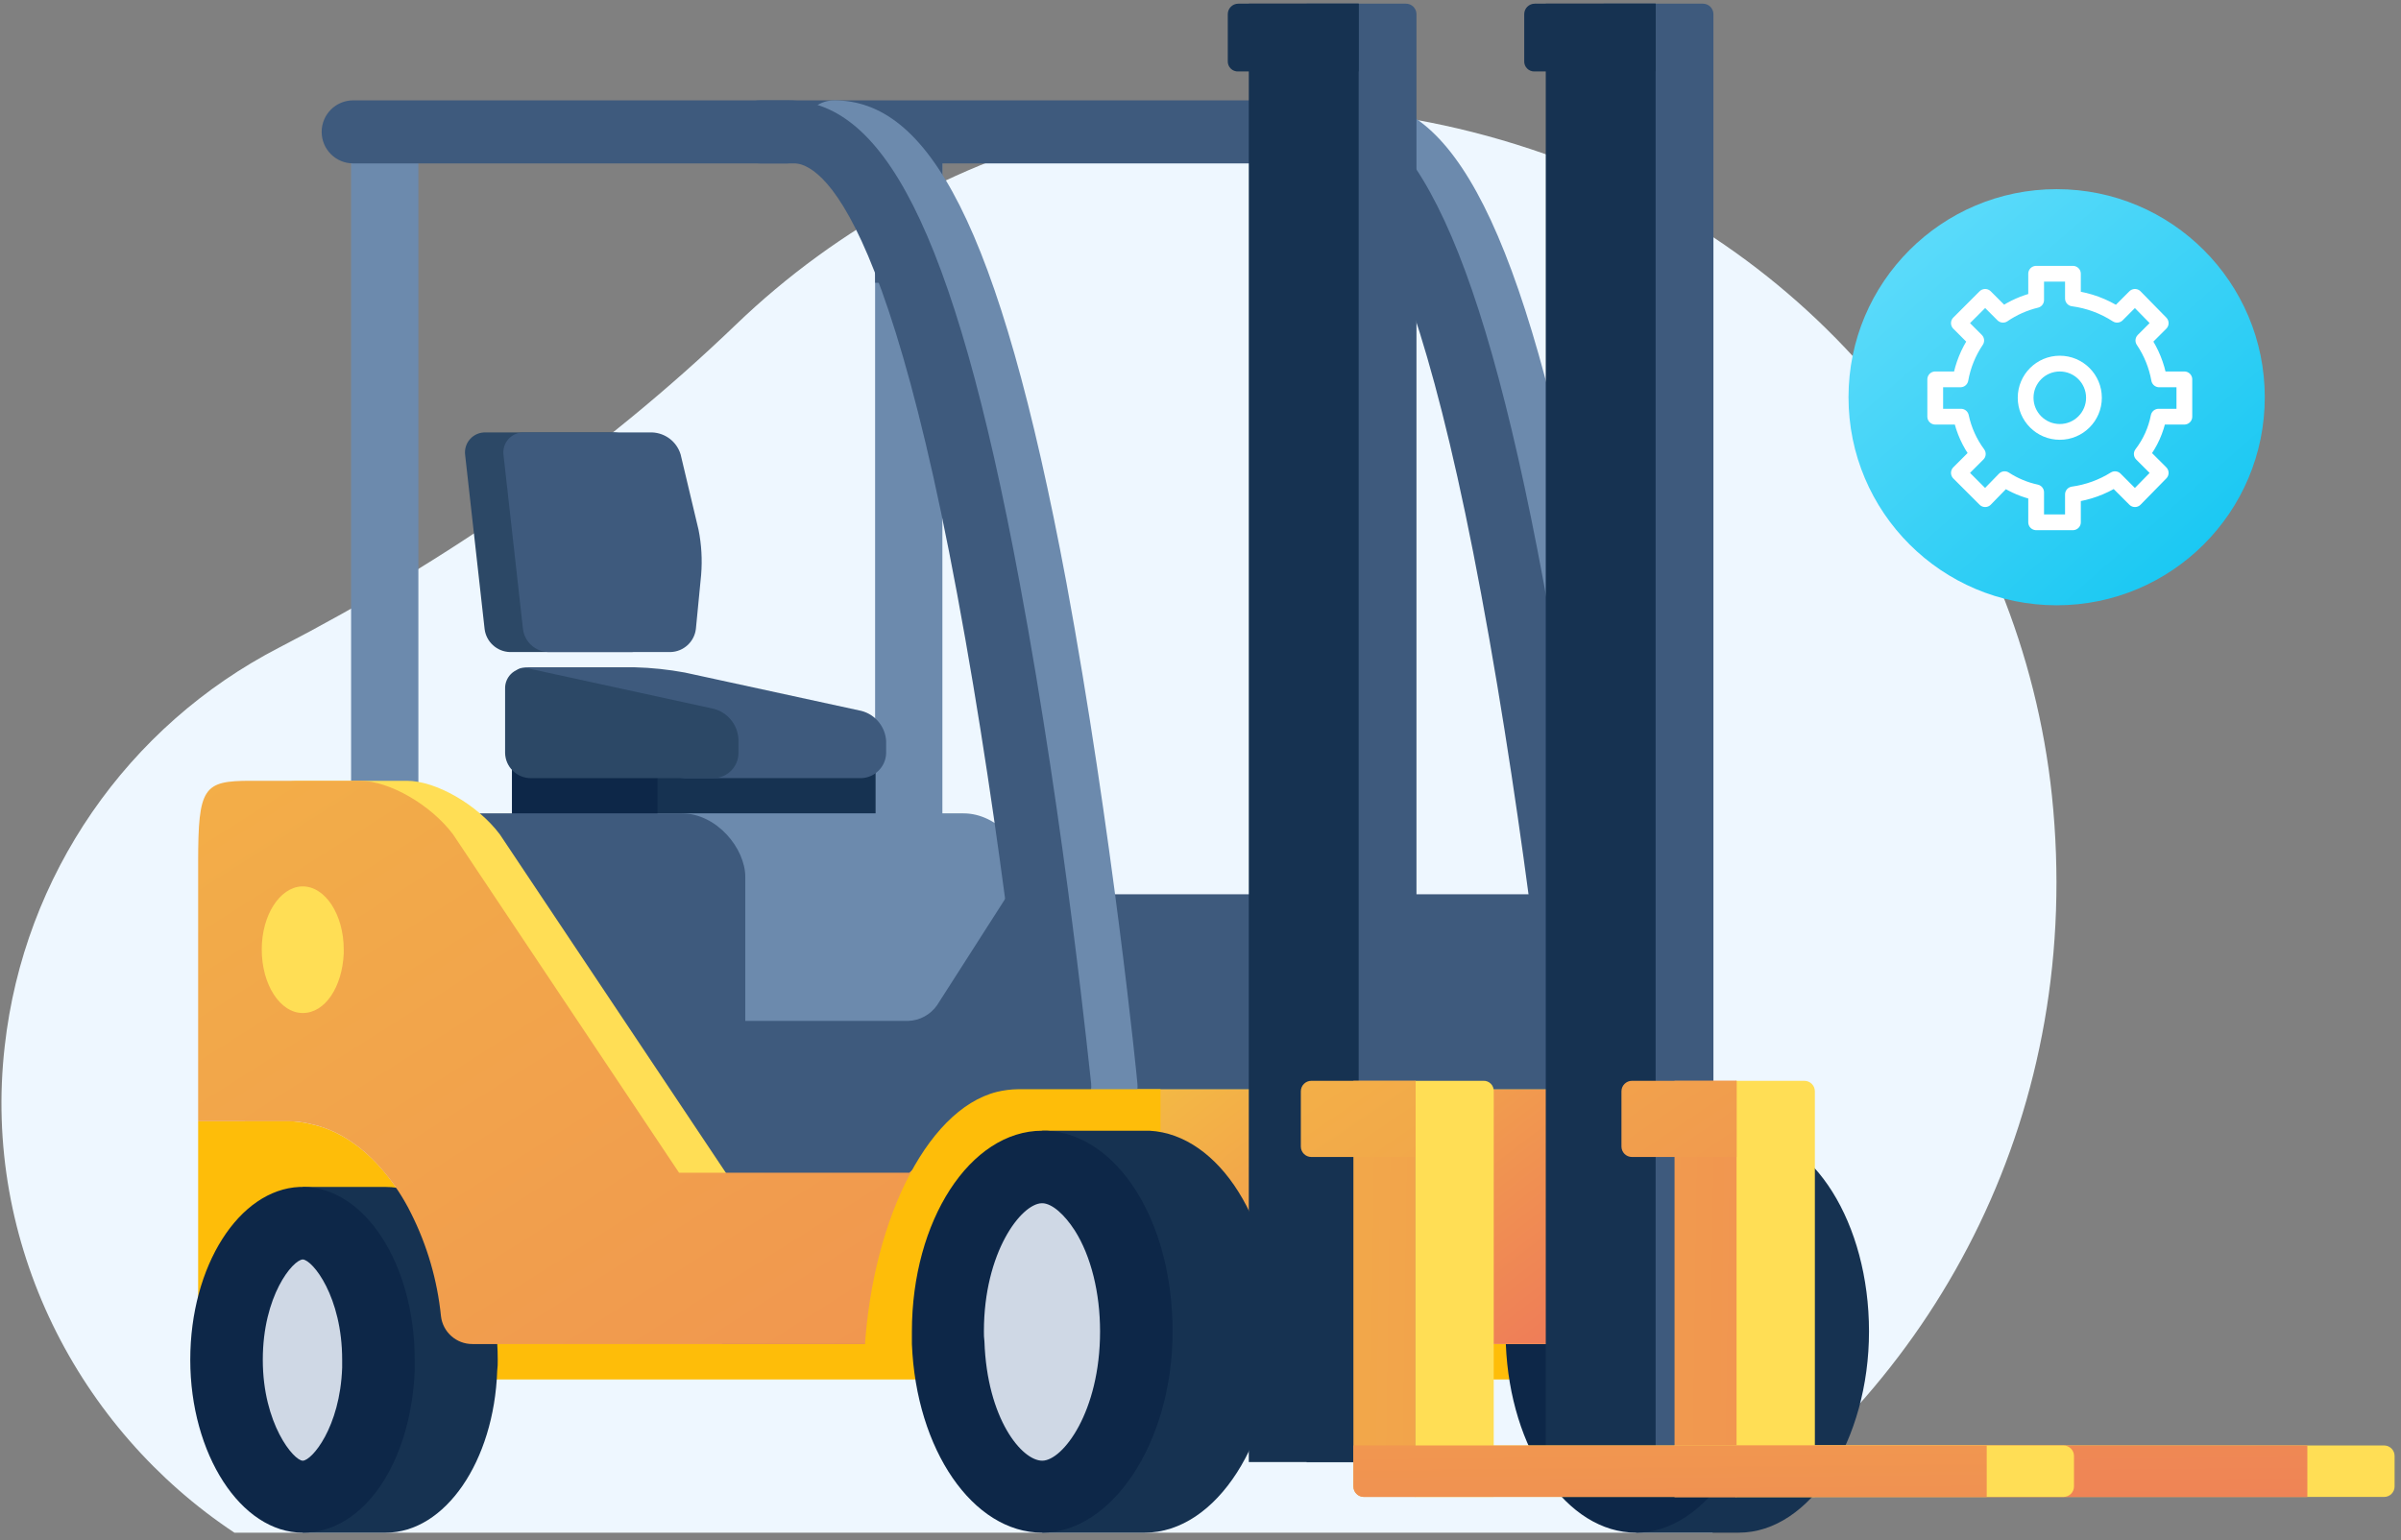 <?xml version="1.0" encoding="UTF-8"?> <svg xmlns="http://www.w3.org/2000/svg" xmlns:xlink="http://www.w3.org/1999/xlink" width="201px" height="129px" viewBox="0 0 201 129" version="1.1"><rect x="0" y="0" width="201" height="129" fill="#808080" stroke="none"/><!-- Generator: Sketch 52.6 (67491) - http://www.bohemiancoding.com/sketch --><title>homepage_Equipment</title><desc>Created with Sketch.</desc><defs><linearGradient x1="-11.705%" y1="4.764%" x2="189.026%" y2="152.093%" id="linearGradient-1"><stop stop-color="#F4BD43" offset="0%"></stop><stop stop-color="#EA4969" offset="100%"></stop></linearGradient><linearGradient x1="-65.992%" y1="-41.39%" x2="373.587%" y2="361.837%" id="linearGradient-2"><stop stop-color="#F4BD43" offset="0%"></stop><stop stop-color="#EA4969" offset="100%"></stop></linearGradient><linearGradient x1="-926.949%" y1="-44.761%" x2="2123.898%" y2="251.136%" id="linearGradient-3"><stop stop-color="#F4BD43" offset="0%"></stop><stop stop-color="#EA4969" offset="100%"></stop></linearGradient><linearGradient x1="-90.59%" y1="-1072.709%" x2="208.414%" y2="1314.46%" id="linearGradient-4"><stop stop-color="#F4BD43" offset="0%"></stop><stop stop-color="#EA4969" offset="100%"></stop></linearGradient><linearGradient x1="-377.306%" y1="-373.379%" x2="1218.447%" y2="1196%" id="linearGradient-5"><stop stop-color="#F4BD43" offset="0%"></stop><stop stop-color="#EA4969" offset="100%"></stop></linearGradient><linearGradient x1="-561.525%" y1="-9.924%" x2="2489.322%" y2="286.061%" id="linearGradient-6"><stop stop-color="#F4BD43" offset="0%"></stop><stop stop-color="#EA4969" offset="100%"></stop></linearGradient><linearGradient x1="-54.722%" y1="-793.265%" x2="244.025%" y2="1598.776%" id="linearGradient-7"><stop stop-color="#F4BD43" offset="0%"></stop><stop stop-color="#EA4969" offset="100%"></stop></linearGradient><linearGradient x1="-188.349%" y1="-186.414%" x2="1414.679%" y2="1382.966%" id="linearGradient-8"><stop stop-color="#F4BD43" offset="0%"></stop><stop stop-color="#EA4969" offset="100%"></stop></linearGradient><linearGradient x1="0.859%" y1="-6.098%" x2="105.871%" y2="113.699%" id="linearGradient-9"><stop stop-color="#6ADFFC" offset="0%"></stop><stop stop-color="#05C2F0" offset="100%"></stop></linearGradient></defs><g id="Final-Homepage-+-Styles" stroke="none" stroke-width="1" fill="none" fill-rule="evenodd"><g id="Homepage---Loan-Types" transform="translate(-572, -558)"><g id="homepage_Equipment" transform="translate(572, 558)"><path d="M19.624,128.348 L143.352,128.348 C162.36,115.5 174.504,92.84 171.776,66.616 C169.224,42.548 153.252,21.736 130.548,13.332 C104.72,3.74 78.76,10.692 61.6,27.192 C50.292,38.06 37.356,46.992 23.408,54.208 C10.633,60.789 1.996,73.323 0.396,87.604 C-1.496,104.104 6.556,119.68 19.624,128.348 Z" id="Path" fill="#EEF7FF" fill-rule="nonzero"></path><rect id="Rectangle" fill="#FEBD09" fill-rule="nonzero" x="24.904" y="104.368" width="112.596" height="11.15"></rect><path d="M145.552,94.688 L145.948,94.688 C151.8,94.996 156.464,102.432 156.464,111.496 C156.464,120.56 151.58,128.348 145.552,128.348 L136.972,128.348 L136.972,94.688 L145.552,94.688 Z" id="Path" fill="#163251" fill-rule="nonzero"></path><path d="M136.972,125.312 C132.968,125.312 129.36,119.416 129.096,112.464 C129.058,112.143 129.044,111.819 129.052,111.496 C129.052,104.148 132.748,97.724 136.972,97.724 L137.192,97.724 C140.888,97.9 144.848,103.532 144.848,111.496 C144.848,119.46 141.152,125.312 136.972,125.312 Z" id="Path" fill="#BBBCBE" fill-rule="nonzero"></path><path d="M136.928,100.76 L137.016,100.76 C137.808,100.804 138.82,101.684 139.656,103.048 C141.02,105.204 141.812,108.284 141.812,111.496 C141.812,118.228 138.688,122.32 136.972,122.32 C135.256,122.32 132.352,118.8 132.132,112.332 C132.097,112.055 132.082,111.775 132.088,111.496 C132.088,104.852 135.212,100.804 136.928,100.76 M136.972,94.688 C130.944,94.688 126.016,102.212 126.016,111.496 C126.016,111.848 126.06,112.2 126.06,112.552 C126.412,121.396 131.164,128.348 136.972,128.348 C142.78,128.348 147.884,120.824 147.884,111.496 C147.884,102.168 143.176,94.996 137.368,94.688 L136.972,94.688 Z" id="Shape" fill="#0D2748" fill-rule="nonzero"></path><path d="M37.136,112.552 C36.74,103.048 31.988,95.348 25.96,94.116 C25.384,93.975 24.793,93.901 24.2,93.896 L16.588,93.896 L16.588,112.552 L37.136,112.552 Z" id="Path" fill="#FEBD09" fill-rule="nonzero"></path><path d="M136.444,93.632 C135.091,93.619 133.959,92.6 133.804,91.256 C133.804,91.036 131.736,70.224 127.908,49.72 C120.736,11.308 114.4,13.684 113.696,13.684 C112.238,13.684 111.056,12.502 111.056,11.044 C111.056,9.586 112.238,8.404 113.696,8.404 C121.484,8.404 127.468,18.436 133.144,48.796 C136.972,69.52 139.084,90.508 139.128,90.728 C139.255,92.196 138.175,93.493 136.708,93.632 L136.444,93.632 Z" id="Path" fill="#6C8AAD" fill-rule="nonzero"></path><rect id="Rectangle" fill="#6C8AAD" fill-rule="nonzero" x="73.26" y="11.396" width="5.632" height="60.456"></rect><path d="M132.572,93.632 C131.211,93.639 130.068,92.61 129.932,91.256 C129.888,91.036 127.82,70.224 123.992,49.72 C116.864,11.308 110.484,13.684 109.78,13.684 L63.668,13.684 C62.21,13.684 61.028,12.502 61.028,11.044 C61.028,9.586 62.21,8.404 63.668,8.404 L109.78,8.404 C117.568,8.404 123.596,18.436 129.228,48.796 C133.1,69.52 135.168,90.508 135.212,90.728 C135.341,92.181 134.285,93.47 132.836,93.632 L132.572,93.632 Z" id="Path" fill="#3E5A7D" fill-rule="nonzero"></path><rect id="Rectangle" fill="#3E5A7D" fill-rule="nonzero" x="73.26" y="12.056" width="5.632" height="11.625"></rect><path d="M60.456,98.208 L60.456,112.552 L132.176,112.552 C132.176,112.2 132.924,111.848 132.924,111.54 C132.924,99.572 132.792,102.256 140.536,102.256 L140.932,102.256 L140.932,89.98 L95.832,89.98 L60.456,98.208 Z" id="Path" fill="#FFDE55" fill-rule="nonzero"></path><path d="M81.004,112.552 C80.608,103.048 75.856,95.348 69.828,94.116 C69.252,93.975 68.661,93.901 68.068,93.896 L60.456,93.896 L60.456,112.552 L81.004,112.552 Z" id="Path" fill="#887130" fill-rule="nonzero"></path><rect id="Rectangle" fill="url(#linearGradient-1)" fill-rule="nonzero" x="95.436" y="91.212" width="37.928" height="21.336"></rect><path d="M32.032,99.396 L32.296,99.396 C37.444,99.396 41.668,105.864 41.668,113.872 C41.675,114.181 41.661,114.489 41.624,114.796 C41.36,122.364 37.268,128.348 32.296,128.348 L25.344,128.348 L25.344,99.396 L32.032,99.396 Z" id="Path" fill="#163251" fill-rule="nonzero"></path><path d="M25.344,125.312 C22.308,125.312 18.964,120.604 18.964,113.872 C18.964,108.592 21.516,102.564 25.212,102.432 L25.344,102.432 C28.336,102.432 31.68,107.14 31.68,113.872 L31.68,114.664 C31.416,121.044 28.204,125.312 25.344,125.312 Z" id="Path" fill="#CFD8E5" fill-rule="nonzero"></path><path d="M25.344,105.468 C26.18,105.512 28.644,108.592 28.644,113.872 L28.644,114.532 C28.468,119.548 26.092,122.32 25.344,122.32 C24.596,122.32 22,119.24 22,113.872 C22,108.504 24.508,105.512 25.344,105.468 M25.344,99.396 L25.08,99.396 C20.02,99.616 15.928,105.996 15.928,113.872 C15.928,121.748 20.152,128.348 25.344,128.348 C30.536,128.348 34.408,122.364 34.716,114.796 L34.716,113.872 C34.716,105.864 30.536,99.396 25.344,99.396 Z" id="Shape" fill="#0D2748" fill-rule="nonzero"></path><path d="M109.384,122.452 L118.58,122.452 L118.58,1.188 C118.58,0.702 118.186,0.308 117.7,0.308 L109.384,0.308 L109.384,122.452 Z" id="Path" fill="#3E5A7D" fill-rule="nonzero"></path><rect id="Rectangle" fill="#163251" fill-rule="nonzero" x="54.56" y="63.976" width="18.744" height="6.156"></rect><path d="M40.656,36.212 C40.164,36.195 39.69,36.395 39.359,36.76 C39.028,37.124 38.875,37.616 38.94,38.104 L40.568,52.668 C40.698,53.746 41.595,54.568 42.68,54.604 L52.888,54.604 C53.973,54.568 54.87,53.746 55,52.668 L55.484,48.136 C55.573,46.869 55.484,45.595 55.22,44.352 L53.768,38.06 C53.45,37.001 52.497,36.259 51.392,36.212 L40.656,36.212 Z" id="Path" fill="#2C4866" fill-rule="nonzero"></path><path d="M43.868,36.212 C43.376,36.195 42.902,36.395 42.571,36.76 C42.24,37.124 42.087,37.616 42.152,38.104 L43.78,52.668 C43.91,53.746 44.807,54.568 45.892,54.604 L56.144,54.604 C57.229,54.568 58.126,53.746 58.256,52.668 L58.696,48.136 C58.8,46.871 58.726,45.597 58.476,44.352 L56.98,38.06 C56.662,37.001 55.709,36.259 54.604,36.212 L43.868,36.212 Z" id="Path" fill="#3E5A7D" fill-rule="nonzero"></path><path d="M53.548,63.932 C54.696,64.667 56.015,65.091 57.376,65.164 L72.072,65.164 C73.229,65.141 74.161,64.209 74.184,63.052 L74.184,62.084 C74.127,60.873 73.289,59.839 72.116,59.532 L57.332,56.32 C55.952,56.065 54.555,55.918 53.152,55.88 L44.22,55.88 C43.032,55.88 42.856,56.408 43.824,57.112 L53.548,63.932 Z" id="Path" fill="#3E5A7D" fill-rule="nonzero"></path><rect id="Rectangle" fill="#6C8AAD" fill-rule="nonzero" x="46.684" y="68.112" width="39.292" height="25.982" rx="5.324"></rect><rect id="Rectangle" fill="#6C8AAD" fill-rule="nonzero" x="29.392" y="11.396" width="5.632" height="60.456"></rect><rect id="Rectangle" fill="#0D2748" fill-rule="nonzero" x="42.856" y="63.976" width="12.188" height="6.156"></rect><rect id="Rectangle" fill="#3E5A7D" fill-rule="nonzero" x="88.528" y="74.888" width="45.804" height="16.328"></rect><rect id="Rectangle" fill="#163251" fill-rule="nonzero" x="104.544" y="0.308" width="9.196" height="122.126"></rect><rect id="Rectangle" fill="#3E5A7D" fill-rule="nonzero" x="27.5" y="68.112" width="34.892" height="25.982" rx="5.324"></rect><path d="M49.632,98.692 C49.953,99.565 50.771,100.156 51.7,100.188 L89.76,100.188 C90.162,100.204 90.551,100.042 90.822,99.746 C91.094,99.449 91.22,99.047 91.168,98.648 L89.76,87.076 C89.672,86.24 89.408,84.832 89.232,83.952 L86.68,73.392 C86.504,72.512 85.932,72.424 85.492,73.172 L78.452,84.172 C77.898,84.969 77.002,85.458 76.032,85.492 L46.816,85.492 C46.427,85.447 46.045,85.621 45.824,85.944 C45.603,86.267 45.578,86.685 45.76,87.032 L49.632,98.692 Z" id="Path" fill="#3E5A7D" fill-rule="nonzero"></path><path d="M42.284,63.052 C42.308,64.226 43.266,65.164 44.44,65.164 L59.708,65.164 C60.268,65.164 60.805,64.941 61.201,64.545 C61.597,64.149 61.82,63.612 61.82,63.052 L61.82,61.952 C61.782,60.724 60.94,59.667 59.752,59.356 L44.396,56.012 C43.883,55.872 43.334,55.984 42.917,56.314 C42.5,56.644 42.265,57.153 42.284,57.684 L42.284,63.052 Z" id="Path" fill="#2C4866" fill-rule="nonzero"></path><path d="M24.904,65.384 L34.056,65.384 C36.52,65.384 39.996,67.408 41.844,69.872 L60.764,98.208 L61.424,99.176 C63.228,101.64 57.42,98.824 54.956,98.824 L38.324,101.596 C37.709,100.394 36.972,99.258 36.124,98.208 C34.364,96.052 32.208,94.6 29.876,94.116 C29.299,93.978 28.709,93.904 28.116,93.896 L20.504,93.896 L20.504,72.204 C20.46,68.464 22.484,65.384 24.904,65.384 Z" id="Path" fill="#FFDE55" fill-rule="nonzero"></path><path d="M92.576,93.632 C91.223,93.619 90.091,92.6 89.936,91.256 C89.936,91.036 87.868,70.224 84.04,49.72 C76.868,11.308 70.532,13.684 69.828,13.684 C68.37,13.684 67.188,12.502 67.188,11.044 C67.188,9.586 68.37,8.404 69.828,8.404 C77.616,8.404 83.6,18.436 89.276,48.796 C93.104,69.52 95.216,90.508 95.216,90.728 C95.29,91.429 95.08,92.13 94.634,92.676 C94.187,93.221 93.542,93.565 92.84,93.632 L92.576,93.632 Z" id="Path" fill="#6C8AAD" fill-rule="nonzero"></path><path d="M88.704,93.632 C87.343,93.639 86.2,92.61 86.064,91.256 C86.02,91.036 83.952,70.224 80.124,49.72 C72.996,11.308 66.616,13.684 65.912,13.684 L29.568,13.684 C28.11,13.684 26.928,12.502 26.928,11.044 C26.928,9.586 28.11,8.404 29.568,8.404 L65.912,8.404 C73.7,8.404 79.728,18.436 85.36,48.796 C89.232,69.52 91.3,90.508 91.344,90.728 C91.473,92.181 90.417,93.47 88.968,93.632 L88.704,93.632 Z" id="Path" fill="#3E5A7D" fill-rule="nonzero"></path><path d="M96.976,91.476 L82.544,92.268 L76.12,98.208 L56.848,98.208 L37.928,69.872 C36.08,67.408 32.604,65.384 30.14,65.384 L20.988,65.384 C17.028,65.384 16.588,65.912 16.588,72.204 L16.588,93.896 L24.2,93.896 C24.793,93.901 25.384,93.975 25.96,94.116 C28.292,94.6 30.448,96.052 32.208,98.208 C33.071,99.248 33.81,100.385 34.408,101.596 C35.764,104.293 36.614,107.216 36.916,110.22 C37.073,111.557 38.21,112.561 39.556,112.552 L82.676,112.552 L82.676,111.496 C82.676,99.572 88.924,102.212 96.668,102.212 L97.064,102.212 L96.976,91.476 Z" id="Path" fill="url(#linearGradient-2)" fill-rule="nonzero"></path><path d="M72.336,114.048 C72.732,102.784 77.44,92.928 83.468,91.432 C84.045,91.294 84.635,91.22 85.228,91.212 L97.152,91.212 L97.152,112.552 L72.336,114.048 Z" id="Path" fill="#FEBD09" fill-rule="nonzero"></path><path d="M95.832,94.688 L96.228,94.688 C102.08,94.996 106.744,102.432 106.744,111.496 C106.744,120.56 101.86,128.348 95.832,128.348 L87.252,128.348 L87.252,94.688 L95.832,94.688 Z" id="Path" fill="#163251" fill-rule="nonzero"></path><path d="M87.252,125.312 C83.248,125.312 79.64,119.416 79.376,112.464 C79.376,112.156 79.332,111.848 79.332,111.496 C79.332,104.148 83.028,97.724 87.252,97.724 L87.472,97.724 C91.168,97.9 95.128,103.532 95.128,111.496 C95.128,119.46 91.432,125.312 87.252,125.312 Z" id="Path" fill="#CFD8E5" fill-rule="nonzero"></path><path d="M87.208,100.76 L87.296,100.76 C88.088,100.804 89.1,101.684 89.98,103.048 C91.344,105.204 92.092,108.284 92.092,111.496 C92.092,118.228 88.968,122.32 87.252,122.32 C85.536,122.32 82.632,118.8 82.412,112.332 C82.377,112.055 82.362,111.775 82.368,111.496 C82.368,104.852 85.492,100.804 87.208,100.76 M87.252,94.688 C81.224,94.688 76.34,102.212 76.34,111.496 L76.34,112.552 C76.692,121.396 81.444,128.348 87.252,128.348 C93.06,128.348 98.164,120.824 98.164,111.496 C98.164,102.168 93.5,94.996 87.648,94.688 L87.252,94.688 Z" id="Shape" fill="#0D2748" fill-rule="nonzero"></path><path d="M103.664,5.984 L113.74,5.984 L113.74,0.308 L103.664,0.308 C103.178,0.308 102.784,0.702 102.784,1.188 L102.784,5.104 C102.771,5.341 102.86,5.572 103.028,5.74 C103.196,5.908 103.427,5.997 103.664,5.984 Z" id="Path" fill="#163251" fill-rule="nonzero"></path><path d="M134.244,122.452 L143.44,122.452 L143.44,1.188 C143.44,0.702 143.046,0.308 142.56,0.308 L134.244,0.308 L134.244,122.452 Z" id="Path" fill="#3E5A7D" fill-rule="nonzero"></path><rect id="Rectangle" fill="#163251" fill-rule="nonzero" x="129.404" y="0.308" width="9.196" height="122.126"></rect><path d="M128.48,5.984 L138.6,5.984 L138.6,0.308 L128.48,0.308 C127.994,0.308 127.6,0.702 127.6,1.188 L127.6,5.104 C127.587,5.341 127.676,5.572 127.844,5.74 C128.012,5.908 128.243,5.997 128.48,5.984 Z" id="Path" fill="#163251" fill-rule="nonzero"></path><path d="M145.288,125.356 L151.932,125.356 L151.932,91.388 C151.932,90.902 151.538,90.508 151.052,90.508 L145.288,90.508 L145.288,125.356 Z" id="Path" fill="#FFDE55" fill-rule="nonzero"></path><path d="M145.288,121.044 L145.288,125.356 L199.584,125.356 C200.07,125.356 200.464,124.962 200.464,124.476 L200.464,121.924 C200.464,121.438 200.07,121.044 199.584,121.044 L145.288,121.044 Z" id="Path" fill="#FFDE55" fill-rule="nonzero"></path><rect id="Rectangle" fill="url(#linearGradient-3)" fill-rule="nonzero" x="140.184" y="90.508" width="5.192" height="34.857"></rect><rect id="Rectangle" fill="url(#linearGradient-4)" fill-rule="nonzero" x="140.184" y="121.044" width="52.976" height="4.321"></rect><path d="M136.62,96.888 L145.376,96.888 L145.376,90.508 L136.62,90.508 C136.134,90.508 135.74,90.902 135.74,91.388 L135.74,96.008 C135.74,96.494 136.134,96.888 136.62,96.888 Z" id="Path" fill="url(#linearGradient-5)" fill-rule="nonzero"></path><path d="M118.448,125.356 L125.048,125.356 L125.048,91.388 C125.061,91.151 124.972,90.92 124.804,90.752 C124.636,90.584 124.405,90.495 124.168,90.508 L118.448,90.508 L118.448,125.356 Z" id="Path" fill="#FFDE55" fill-rule="nonzero"></path><path d="M118.448,121.044 L118.448,125.356 L172.744,125.356 C173.23,125.356 173.624,124.962 173.624,124.476 L173.624,121.924 C173.624,121.438 173.23,121.044 172.744,121.044 L118.448,121.044 Z" id="Path" fill="#FFDE55" fill-rule="nonzero"></path><path d="M114.18,125.356 L118.492,125.356 L118.492,90.508 L113.3,90.508 L113.3,124.476 C113.3,124.962 113.694,125.356 114.18,125.356 Z" id="Path" fill="url(#linearGradient-6)" fill-rule="nonzero"></path><path d="M113.3,121.044 L113.3,124.476 C113.3,124.962 113.694,125.356 114.18,125.356 L166.32,125.356 L166.32,121.044 L113.3,121.044 Z" id="Path" fill="url(#linearGradient-7)" fill-rule="nonzero"></path><path d="M109.78,96.888 L118.492,96.888 L118.492,90.508 L109.78,90.508 C109.294,90.508 108.9,90.902 108.9,91.388 L108.9,96.008 C108.9,96.494 109.294,96.888 109.78,96.888 Z" id="Path" fill="url(#linearGradient-8)" fill-rule="nonzero"></path><path d="M21.912,79.508 C21.912,82.456 23.452,84.832 25.344,84.832 C27.236,84.832 28.644,82.632 28.776,79.86 L28.776,79.508 C28.776,76.604 27.236,74.228 25.344,74.228 L25.256,74.228 C23.408,74.316 21.912,76.648 21.912,79.508 Z" id="Path" fill="#FFDE55" fill-rule="nonzero"></path><circle id="Oval" fill="url(#linearGradient-9)" fill-rule="nonzero" cx="172.172" cy="33.264" r="17.424"></circle><path d="M182.864,34.892 L182.864,31.768 L180.752,31.768 C180.544,30.603 180.094,29.493 179.432,28.512 L180.884,27.06 L178.728,24.86 L177.232,26.356 C176.117,25.632 174.854,25.166 173.536,24.992 L173.536,22.924 L170.456,22.924 L170.456,25.124 C169.465,25.362 168.525,25.78 167.684,26.356 L166.188,24.86 L163.988,27.06 L165.44,28.512 C164.778,29.493 164.328,30.603 164.12,31.768 L162.008,31.768 L162.008,34.892 L164.164,34.892 C164.404,36.022 164.884,37.088 165.572,38.016 L163.988,39.6 L166.188,41.8 L167.816,40.128 C168.621,40.654 169.516,41.026 170.456,41.228 L170.456,43.736 L173.536,43.736 L173.536,41.404 C174.786,41.232 175.986,40.797 177.056,40.128 L178.728,41.8 L180.884,39.6 L179.3,38.016 C180.005,37.098 180.487,36.028 180.708,34.892 L182.864,34.892 Z" id="Path" stroke="#FFFFFF" stroke-width="1.32" stroke-linecap="round" stroke-linejoin="round"></path><circle id="Oval" stroke="#FFFFFF" stroke-width="1.32" stroke-linecap="round" stroke-linejoin="round" cx="172.436" cy="33.308" r="2.86"></circle></g></g></g></svg> 